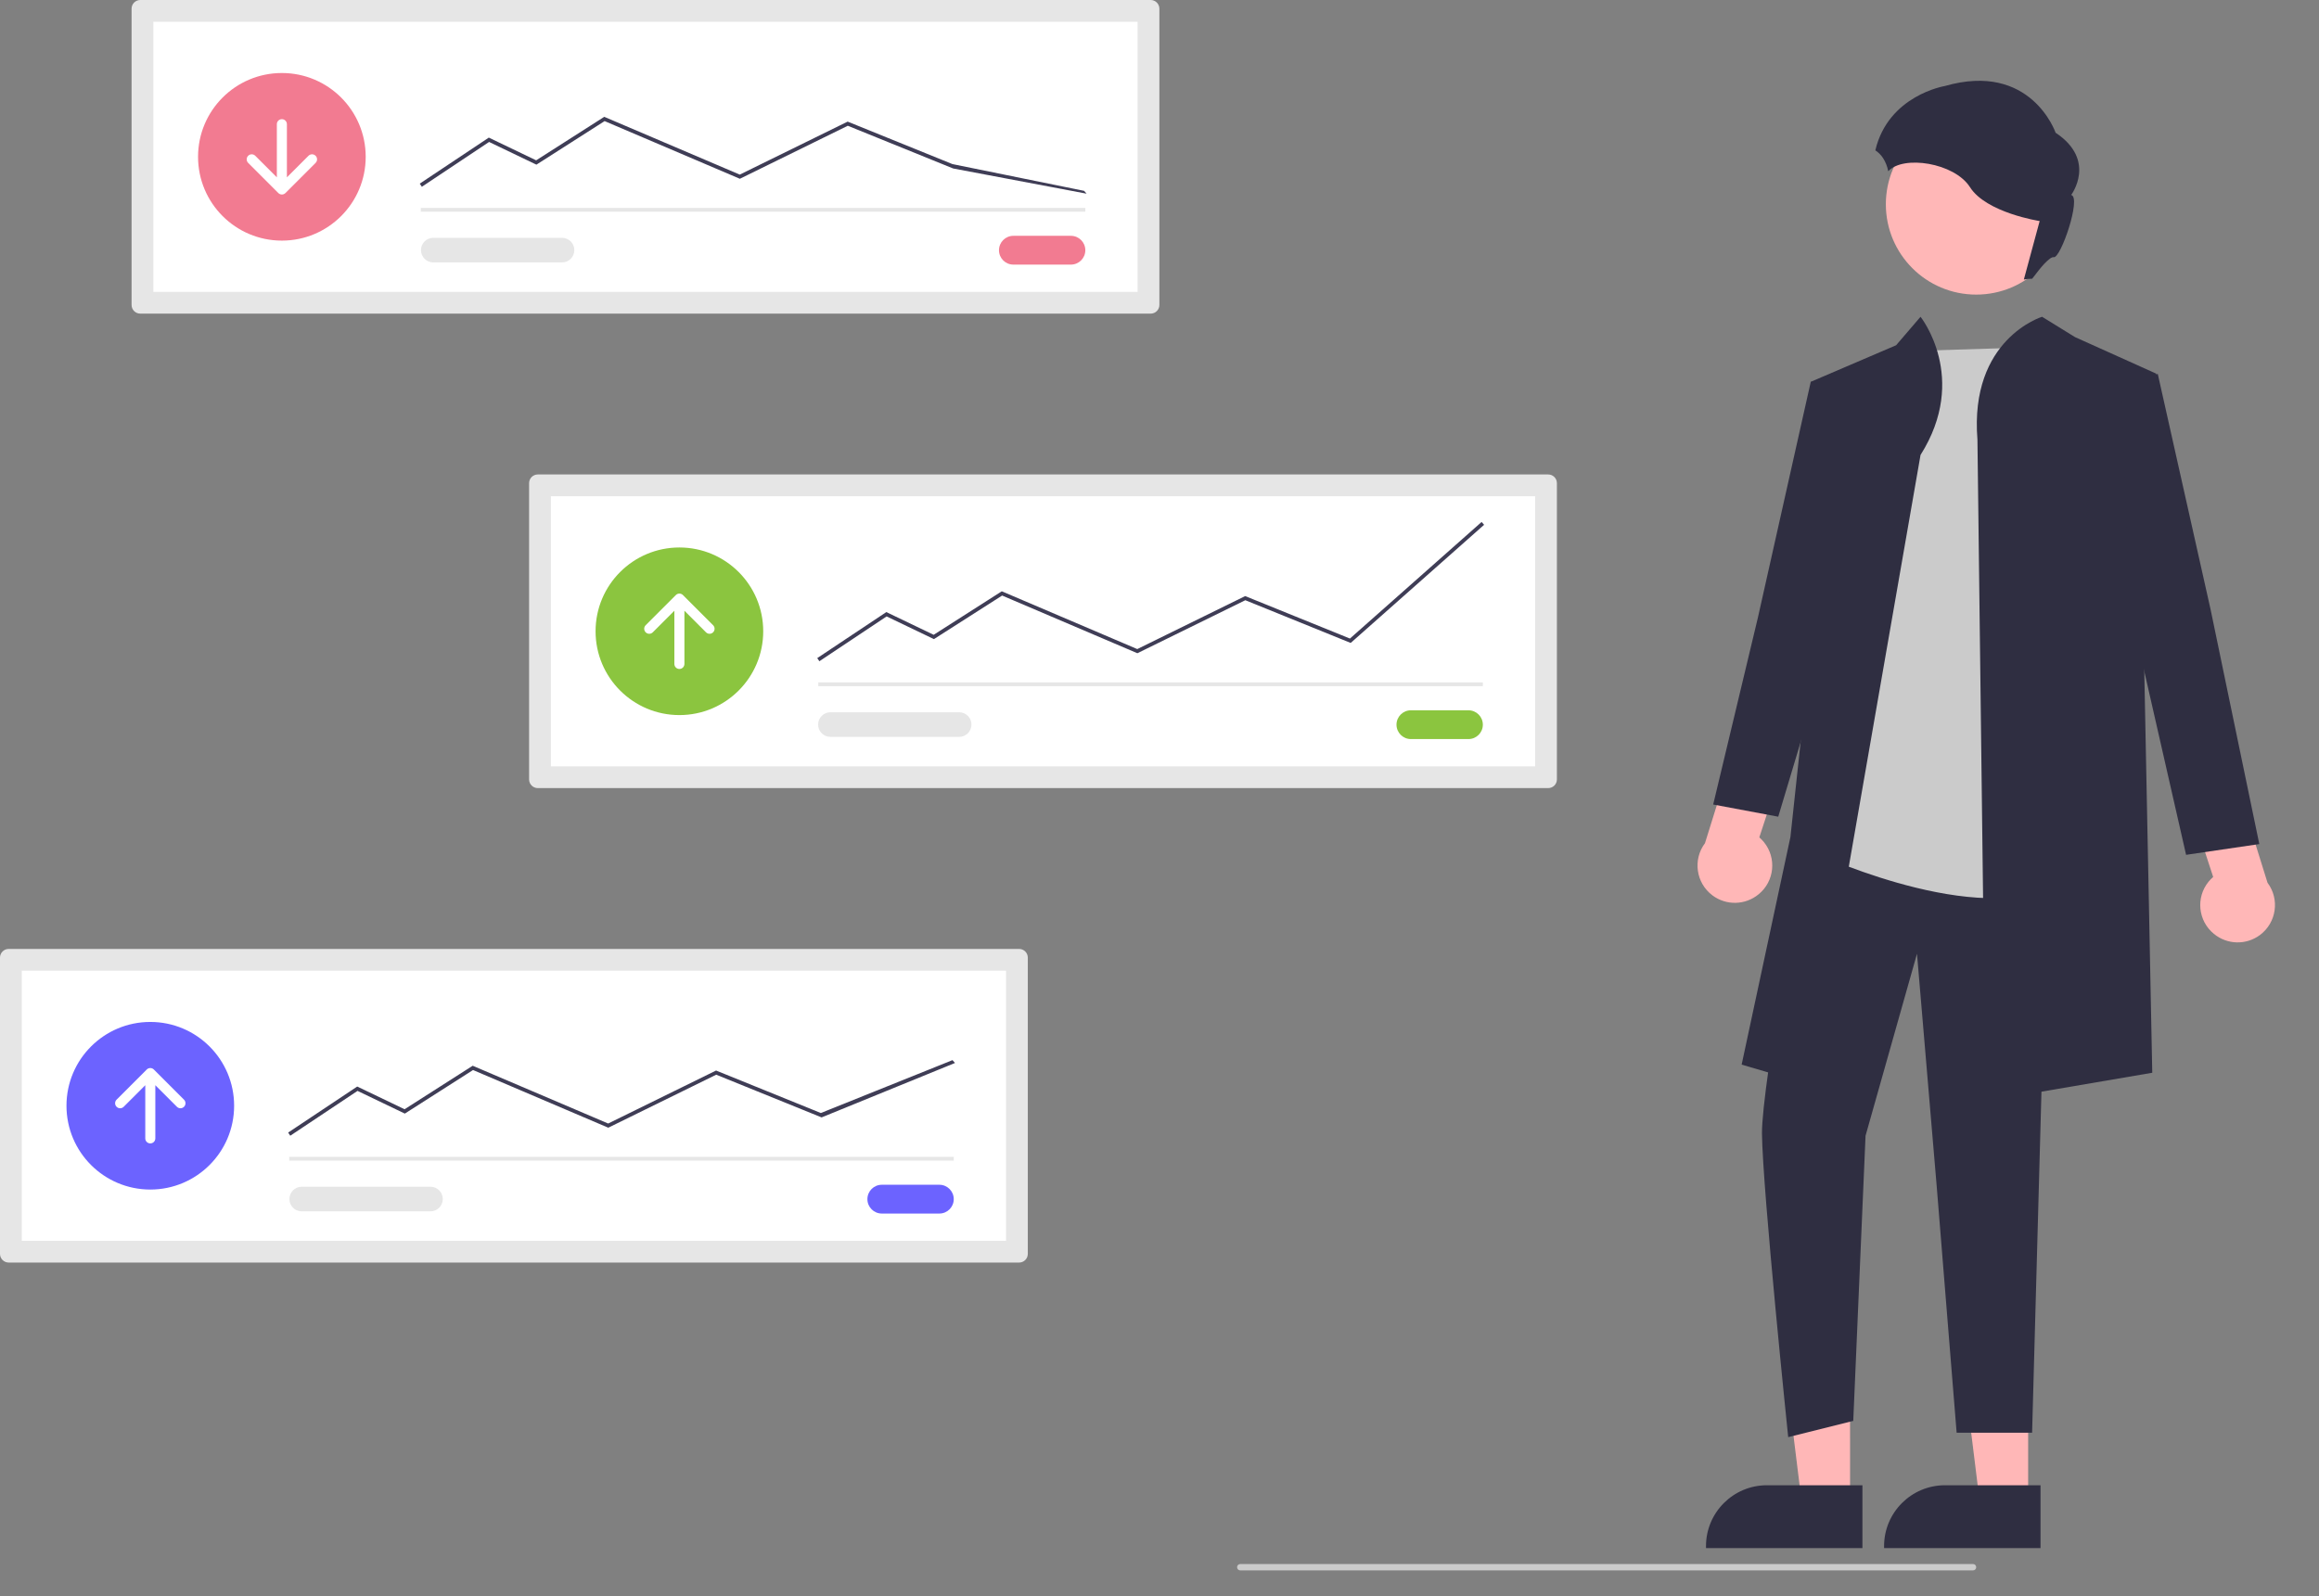 <?xml version="1.0" encoding="utf-8"?>
<!-- Generator: Adobe Illustrator 16.0.0, SVG Export Plug-In . SVG Version: 6.00 Build 0)  -->
<!DOCTYPE svg PUBLIC "-//W3C//DTD SVG 1.1//EN" "http://www.w3.org/Graphics/SVG/1.1/DTD/svg11.dtd">
<svg version="1.1" id="ee2d3d4f-3c64-47e7-8e3b-980da34ff80b"
	 xmlns="http://www.w3.org/2000/svg" xmlns:xlink="http://www.w3.org/1999/xlink" x="0px" y="0px" width="727.893px"
	 height="501.18px" viewBox="0 0 727.893 501.18" enable-background="new 0 0 727.893 501.18" xml:space="preserve">
<rect x="0" y="0" width="727.893" height="501.18" fill="#808080" stroke="none"/>
<path id="a9fff5a8-4449-4722-8691-2681997674a8" fill="#E6E6E6" d="M44.026,0c-1.505,0.001-2.725,1.222-2.727,2.727v93.012
	c0.002,1.506,1.222,2.726,2.727,2.728h317.156c1.506-0.002,2.726-1.222,2.728-2.728V2.727c-0.002-1.505-1.222-2.726-2.728-2.727
	H44.026z"/>
<path id="ef08fdaa-4829-440e-93ff-da8e736c3be7" fill="#FFFFFF" d="M48.132,91.633h308.942v-84.8H48.132V91.633z"/>
<path id="f7452840-914d-46a1-ae61-ea1c2fc2d2a5" fill="#F27B91" d="M318.078,74.04c-2.495,0-4.518,2.022-4.518,4.518
	c0,2.494,2.022,4.518,4.518,4.518l0,0h18.068c2.495,0,4.518-2.023,4.518-4.518c0-2.495-2.022-4.518-4.518-4.518H318.078z"/>
<rect id="b2c9f911-15af-4e19-9f72-89a224d6cf2b" x="132.077" y="65.278" fill="#E6E6E6" width="208.588" height="1.189"/>
<circle id="a570d7cb-c53f-47e1-9372-81d6b1f4b9cc" fill="#F27B91" cx="88.476" cy="49.233" r="26.311"/>
<path id="a3321d5c-167e-43b0-8c0e-18df1c8c5ae5" fill="#3F3D56" d="M132.409,58.641l-0.659-0.989l21.675-14.449l14.863,7.135
	l21.379-13.659l0.289,0.123l42.239,18.019l33.867-16.637l32.888,13.333l41.322,8.4l0.788,0.89l-41.875-7.911l-33.077-13.411
	l-33.88,16.643l-42.452-18.109l-21.407,13.677l-14.851-7.128L132.409,58.641z"/>
<path id="f7b9bcea-10c4-4c80-b4a6-3d8e323f573e" fill="#E6E6E6" d="M135.94,74.663c-2.133,0.034-3.835,1.791-3.8,3.924
	c0.033,2.085,1.715,3.768,3.8,3.801h40.41c2.134,0.034,3.89-1.668,3.924-3.802c0.033-2.132-1.667-3.889-3.8-3.923
	c-0.041-0.001-0.083-0.001-0.124,0H135.94z"/>
<path fill="#FFFFFF" d="M99.06,48.906c-0.616-0.616-1.615-0.616-2.231,0h-0.001l-6.773,6.773V38.977
	c-0.008-0.872-0.72-1.572-1.592-1.564c-0.86,0.007-1.557,0.703-1.564,1.564V55.68l-6.773-6.773
	c-0.616-0.616-1.615-0.617-2.231-0.001c-0.614,0.614-0.617,1.609-0.006,2.227l0.006,0.006l9.468,9.468
	c0.616,0.616,1.615,0.616,2.231,0l9.468-9.468C99.676,50.522,99.676,49.523,99.06,48.906z"/>
<path id="f7c5b60e-33a7-4042-9d2c-5c8c9116b84c" fill="#E6E6E6" d="M168.801,148.963c-1.506,0.002-2.726,1.222-2.727,2.727v93.013
	c0.001,1.505,1.221,2.725,2.727,2.727h317.157c1.505-0.002,2.725-1.222,2.727-2.727V151.69c-0.002-1.505-1.222-2.725-2.727-2.727
	H168.801z"/>
<path id="a8273e4e-93d2-47bb-9b17-df51a96534af" fill="#FFFFFF" d="M172.908,240.596h308.942v-84.8H172.908V240.596z"/>
<path id="a87d1795-16f3-4774-9768-c375c1bdbb9e" fill="#8BC53F" d="M442.854,223.005c-2.495,0-4.518,2.022-4.518,4.518
	s2.022,4.518,4.518,4.518h18.067c2.494,0,4.518-2.022,4.518-4.518s-2.023-4.518-4.518-4.518H442.854z"/>
<rect id="b60d1a48-178f-4eb5-a9a3-9e4316169c72" x="256.853" y="214.242" fill="#E6E6E6" width="208.588" height="1.188"/>
<circle id="f066d7d6-19fd-468d-830f-1318b53822b2" fill="#8BC53F" cx="213.251" cy="198.197" r="26.311"/>
<path id="fcead4ff-5625-4c61-90c0-6a9c2def1900" fill="#3F3D56" d="M257.183,207.605l-0.66-0.989l21.676-14.449l14.863,7.135
	l21.379-13.659l0.289,0.123l42.239,18.02l33.868-16.638l32.887,13.332l41.323-36.6l0.788,0.89l-41.875,37.086l-33.077-13.41
	l-33.879,16.643l-42.452-18.109l-21.408,13.677l-14.846-7.125L257.183,207.605z"/>
<path id="b25442e4-8332-4a87-9c30-01930e0b437c" fill="#E6E6E6" d="M260.716,223.626c-2.133-0.035-3.891,1.666-3.926,3.8
	c-0.034,2.133,1.667,3.891,3.8,3.925l0,0l0,0c0.042,0.001,0.084,0.001,0.126,0h40.41c2.133-0.034,3.835-1.791,3.801-3.924
	c-0.034-2.085-1.716-3.768-3.801-3.801H260.716z"/>
<path fill="#FFFFFF" d="M202.667,198.524c0.616,0.616,1.615,0.616,2.231,0l0,0l0,0l6.774-6.773v16.703
	c0,0.872,0.706,1.578,1.578,1.578c0.871,0,1.578-0.706,1.578-1.578V191.75l6.773,6.773c0.616,0.616,1.615,0.616,2.231,0
	s0.616-1.615,0-2.231l0,0l-9.468-9.468c-0.616-0.616-1.615-0.616-2.231,0l-9.468,9.468
	C202.051,196.908,202.051,197.907,202.667,198.524L202.667,198.524z"/>
<path id="f3e6157c-e0fb-4525-9ebd-9efe95b1618f" fill="#E6E6E6" d="M2.727,297.927c-1.505,0.002-2.726,1.222-2.727,2.727v93.012
	c0.001,1.506,1.222,2.726,2.727,2.728h317.156c1.505-0.002,2.726-1.222,2.727-2.728v-93.012c-0.001-1.505-1.222-2.725-2.727-2.727
	H2.727z"/>
<path id="b96defd0-9a2c-4c45-aa8c-b5fd1840c319" fill="#FFFFFF" d="M6.834,389.56h308.942v-84.8H6.834V389.56z"/>
<path id="a2204f79-048d-45a5-9dbf-3ca685e385ac" fill="#6C63FF" d="M276.779,371.968c-2.494,0-4.517,2.022-4.517,4.518
	c0,2.494,2.022,4.518,4.517,4.518h18.069c2.495,0,4.518-2.023,4.518-4.518c0-2.495-2.022-4.518-4.518-4.518H276.779z"/>
<rect id="ece8f467-8c57-41a5-b787-946f11f73852" x="90.778" y="363.205" fill="#E6E6E6" width="208.589" height="1.189"/>
<circle id="acd23665-8915-4d62-9edc-4433a6bf124b" fill="#6C63FF" cx="47.177" cy="347.16" r="26.311"/>
<path id="b2ebcab4-d8cf-428d-87b9-c73daac40ac9" fill="#3F3D56" d="M91.108,356.569l-0.658-0.989l21.675-14.45l14.862,7.135
	l21.381-13.663l42.527,18.141l33.867-16.637l32.883,13.337l41.323-16.6l0.788,0.89l-41.87,17.089l-33.077-13.41l-33.879,16.643
	l-42.452-18.109l-21.407,13.678l-14.85-7.128L91.108,356.569z"/>
<path id="aca123b7-0fc2-4f3d-89c1-779a89955e8d" fill="#E6E6E6" d="M94.641,372.589c-2.133,0.034-3.835,1.791-3.801,3.924
	c0.034,2.085,1.716,3.768,3.801,3.801h40.41c2.133,0.035,3.891-1.666,3.926-3.8c0.034-2.133-1.667-3.891-3.8-3.925
	c-0.042-0.001-0.084-0.001-0.126,0H94.641z"/>
<path fill="#FFFFFF" d="M36.594,347.487c0.616,0.616,1.615,0.616,2.231,0l0,0l0,0l6.773-6.773v16.703
	c0.004,0.871,0.714,1.574,1.586,1.57c0.861-0.004,1.561-0.698,1.57-1.561v-16.713l6.773,6.773c0.615,0.618,1.614,0.62,2.231,0.006
	c0.618-0.615,0.621-1.614,0.006-2.231l0,0l-0.006-0.006l-9.467-9.468c-0.616-0.616-1.616-0.616-2.232,0l-9.467,9.468
	C35.978,345.871,35.978,346.87,36.594,347.487L36.594,347.487z"/>
<polygon fill="#FFB7B7" points="636.599,471.283 621.369,471.282 614.125,412.545 636.601,412.546 "/>
<path fill="#2F2E41" d="M640.482,486.044l-49.103-0.001v-0.621c0.001-10.556,8.558-19.111,19.112-19.112h0.001l29.99,0.002
	L640.482,486.044z"/>
<polygon fill="#FFB7B7" points="580.702,471.283 565.475,471.282 558.23,412.545 580.705,412.546 "/>
<path fill="#2F2E41" d="M584.586,486.044l-49.103-0.001v-0.621c0.001-10.556,8.558-19.111,19.112-19.112h0.001l29.99,0.002
	L584.586,486.044z"/>
<path fill="#FFB7B7" d="M552,280.766c4.982-4.068,5.723-11.406,1.654-16.389c-0.434-0.531-0.914-1.022-1.434-1.47l8.276-25.297
	l-14.146-8.779l-11.188,35.888c-3.879,5.175-2.829,12.515,2.346,16.395C541.84,284.36,547.83,284.216,552,280.766z"/>
<path fill="#2F2E41" d="M567.09,264.067c0,0-14.214,76.941-14.037,91.876c0.215,18.022,8.233,95.263,8.233,95.263l20.417-5.104
	l3.859-89.526l16.147-57.138l6.211,73.285l6.234,77.09h23.686l5.305-193.402l-77.332-2.553L567.09,264.067z"/>
<path fill="#CBCBCB" d="M637.911,109.026l-40.834,1.276l-25.521,158.23c0,0,54.232,24.883,77.202,7.019
	C671.727,257.686,637.911,109.026,637.911,109.026z"/>
<path fill="#2F2E41" d="M602.82,142.841L568.366,340.63l-21.693-6.381l15.312-71.459l7.656-71.459l-1.275-71.459l26.797-11.484
	l7.656-8.933C602.82,99.455,618.132,118.596,602.82,142.841z"/>
<path fill="#2F2E41" d="M620.685,138.013l2.552,207.721l52.318-8.932l-3.828-192.685l5.104-26.797l-25.521-11.485l-10.334-6.38
	C640.976,99.455,618.132,106.388,620.685,138.013z"/>
<polygon fill="#2F2E41" points="579.851,123.7 568.366,119.872 551.778,193.883 537.74,252.582 558.157,256.41 577.298,192.607 "/>
<path fill="#FFB7B7" d="M694.895,293.187c-4.982-4.068-5.723-11.405-1.654-16.388c0.434-0.531,0.914-1.023,1.434-1.471
	l-8.276-25.296l14.146-8.779l11.188,35.888c3.879,5.175,2.829,12.515-2.346,16.394C705.055,296.781,699.065,296.637,694.895,293.187
	L694.895,293.187z"/>
<polygon fill="#2F2E41" points="665.803,121.216 677.286,117.388 693.875,191.399 709.155,265.003 686.174,268.384 668.355,190.123 
	"/>
<circle fill="#FFB7B7" cx="620.297" cy="64.132" r="28.362"/>
<path fill="#CBCBCB" d="M619.296,493.044h-230c-0.553,0-1-0.447-1-1c0-0.552,0.447-1,1-1h230c0.552,0,1,0.448,1,1
	C620.296,492.597,619.848,493.044,619.296,493.044z"/>
<path fill="#2F2E41" d="M610.406,27.019c27.114-7.818,34.811,14.653,34.811,14.653c13.068,8.671,4.887,19.542,4.887,19.542
	c3.297,0.732-3.296,20.03-5.495,19.542c-1.173-0.261-4.189,3.34-6.748,6.755c-0.878-0.001-1.753,0.083-2.614,0.252l4.965-18.365
	c0,0-16.733-2.563-21.863-10.624c-4.908-7.712-21.066-10.146-25.664-4.995c-0.272-1.481-0.829-2.896-1.641-4.164
	c-0.628-0.964-1.448-1.787-2.41-2.417C592.698,29.92,610.406,27.019,610.406,27.019z"/>
</svg>
